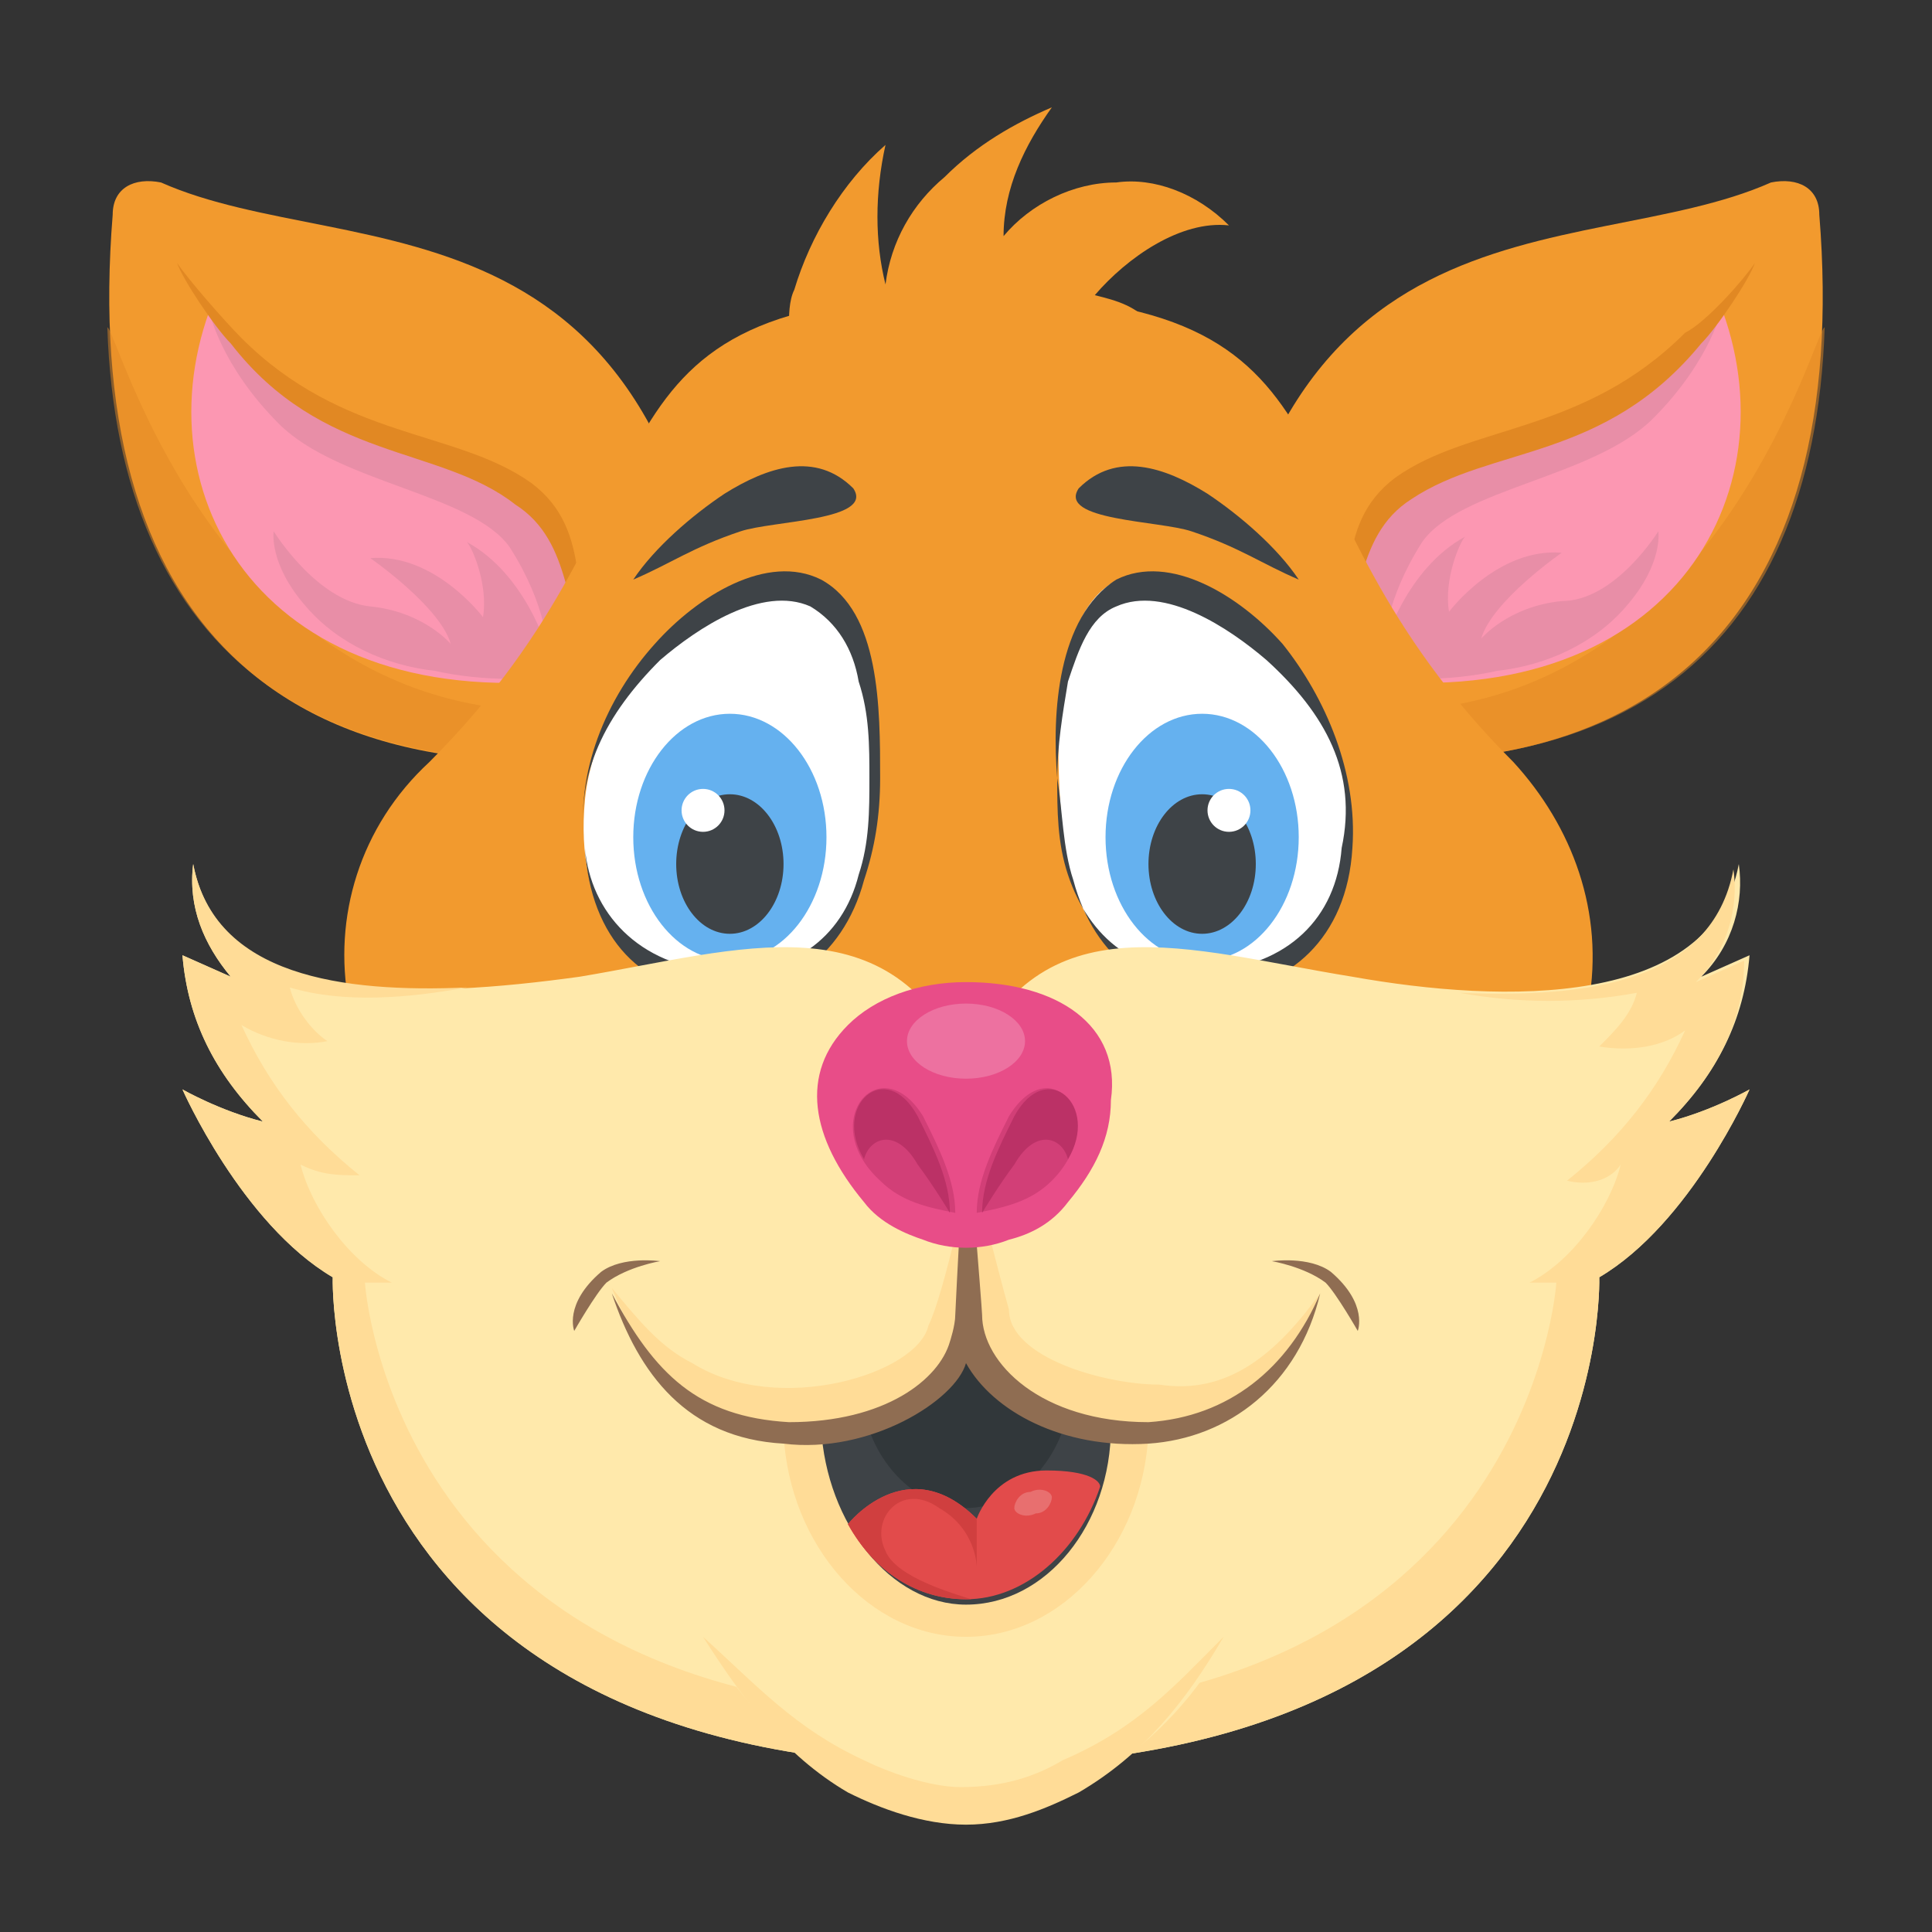 <?xml version="1.0" encoding="utf-8"?>
<!-- Generator: Adobe Illustrator 18.0.0, SVG Export Plug-In . SVG Version: 6.00 Build 0)  -->
<!DOCTYPE svg PUBLIC "-//W3C//DTD SVG 1.1//EN" "http://www.w3.org/Graphics/SVG/1.1/DTD/svg11.dtd">
<svg version="1.1" id="Layer_1" xmlns="http://www.w3.org/2000/svg" xmlns:xlink="http://www.w3.org/1999/xlink" x="0px" y="0px"
	 viewBox="0 0 36 36" enable-background="new 0 0 36 36" xml:space="preserve">
<rect x="0" y="0" width="36" height="36" fill="#333333" stroke="none"/>
<g>
	<g>
		<g>
			<g>
				<g>
					<g>
						<g>
							<path fill="#F29A2E" d="M33.9,4c0.6,7.4-3,11.5-11.4,9.8C23.1,3.2,29.4,5,33,3.4C33.5,3.3,33.9,3.5,33.9,4z"/>
						</g>
					</g>
				</g>
				<g opacity="0.5">
					<g>
						<g>
							<path fill="#E18823" d="M22.6,12.7c0,0.4-0.1,0.7-0.1,1.1c7.6,1.5,11.3-1.6,11.5-7.7C33.8,6.1,31.4,15.6,22.6,12.7z"/>
						</g>
					</g>
				</g>
				<g>
					<g>
						<g>
							<path fill="#FC97B2" d="M24.9,12.6c0.4-0.9,0.3-2.1,0.9-2.9c1.2-1.5,4.1-0.8,6.3-3.9C33.4,9.4,30.9,13.5,24.9,12.6z"/>
						</g>
					</g>
				</g>
				<g>
					<g>
						<g>
							<path fill="#E88EA7" d="M30.9,9.9c0,0,0.1,0.6-0.6,1.4c-0.6,0.7-1.5,1.1-2.4,1.2c-0.9,0.2-1.9,0.2-3,0
								c0.4-0.9,0.3-2.1,0.9-2.9c1.2-1.5,4.1-0.8,6.3-3.9c0,0-0.2,1-1.3,2.1c-1.1,1.1-3.6,1.3-4.3,2.3c-0.7,1.1-0.7,1.9-0.7,1.9
								s0.4-1.4,1.5-2c-0.1,0.1-0.4,0.8-0.3,1.4c0,0,0.9-1.2,2.1-1.1c0,0-1.3,0.9-1.5,1.6c0,0,0.5-0.6,1.5-0.7
								C30.1,11.2,30.9,9.9,30.9,9.9z"/>
						</g>
					</g>
				</g>
				<g>
					<g>
						<g>
							<path fill="#E18823" d="M32.7,4.9c-0.1,0.3-0.7,1.2-1,1.5c-1.8,2.2-3.9,1.9-5.4,2.9c-1.1,0.7-0.9,2.1-1.5,3.2
								c0.5-1.3,0-2.7,1.2-3.6c1.4-1,3.5-0.8,5.4-2.7C31.8,6,32.5,5.2,32.7,4.9z"/>
						</g>
					</g>
				</g>
			</g>
			<g>
				<g>
					<g>
						<g>
							<path fill="#F29A2E" d="M2.1,4c-0.6,7.4,3,11.5,11.4,9.8C12.9,3.2,6.6,5,3,3.4C2.5,3.3,2.1,3.5,2.1,4z"/>
						</g>
					</g>
				</g>
				<g opacity="0.5">
					<g>
						<g>
							<path fill="#E18823" d="M13.4,12.7c0,0.4,0.1,0.7,0.1,1.1C5.9,15.3,2.2,12.1,2,6.1C2.2,6.1,4.6,15.6,13.4,12.7z"/>
						</g>
					</g>
				</g>
				<g>
					<g>
						<g>
							<path fill="#FC97B2" d="M11.1,12.6c-0.4-0.9-0.3-2.1-0.9-2.9C9,8.1,6.1,8.9,3.9,5.8C2.6,9.4,5.1,13.5,11.1,12.6z"/>
						</g>
					</g>
				</g>
				<g>
					<g>
						<g>
							<path fill="#E88EA7" d="M5.1,9.9c0,0-0.1,0.6,0.6,1.4c0.6,0.7,1.5,1.1,2.4,1.2c0.9,0.2,1.9,0.2,3,0c-0.4-0.9-0.3-2.1-0.9-2.9
								C9,8.1,6.1,8.9,3.9,5.8c0,0,0.2,1,1.3,2.1c1.1,1.1,3.6,1.3,4.3,2.3c0.7,1.1,0.7,1.9,0.7,1.9s-0.4-1.4-1.5-2
								c0.1,0.1,0.4,0.8,0.3,1.4c0,0-0.9-1.2-2.1-1.1c0,0,1.3,0.9,1.5,1.6c0,0-0.5-0.6-1.5-0.7C5.9,11.2,5.1,9.9,5.1,9.9z"/>
						</g>
					</g>
				</g>
				<g>
					<g>
						<g>
							<path fill="#E18823" d="M3.3,4.9c0.1,0.3,0.7,1.2,1,1.5C6,8.6,8.2,8.3,9.6,9.4c1.1,0.7,0.9,2.1,1.5,3.2
								c-0.5-1.3,0-2.7-1.2-3.6C8.5,8,6.4,8.2,4.5,6.3C4.2,6,3.5,5.2,3.3,4.9z"/>
						</g>
					</g>
				</g>
			</g>
		</g>
		<g>
			<g>
				<g>
					<g>
						<g>
							<path fill="#F29A2E" d="M29.6,18.7c-2.6,12-20.6,12-23.1,0c-0.3-1.6,0.2-3.3,1.5-4.5c5-5,2.4-8.7,10.1-8.7s5.1,3.7,10.1,8.7
								C29.3,15.4,29.9,17,29.6,18.7z"/>
						</g>
					</g>
				</g>
				<g>
					<g>
						<g>
							<g>
								<g>
									<g>
										<path fill="#FFFFFF" d="M25.1,14.9c0.2,2.1-0.8,3.2-2.3,3.4c-1.5,0.2-2.8-0.7-3-2.8c-0.2-2.1-0.1-4.6,1.4-4.8
											S24.9,12.8,25.1,14.9z"/>
									</g>
								</g>
								<g>
									<g>
										<g>
											<path fill="#3E4347" d="M25.2,15.8c-0.1,1.7-1.2,2.6-2.5,2.7c-1.2,0.1-2.3-0.6-2.7-2.1c-0.2-0.6-0.2-1.3-0.3-1.9
												c-0.1-1.2,0-3,1.1-3.7c1-0.5,2.3,0.3,3.1,1.2C24.7,13,25.3,14.4,25.2,15.8z M23.6,12.3c-0.7-0.6-1.9-1.4-2.8-1
												c-0.5,0.2-0.7,0.8-0.9,1.4c-0.1,0.6-0.2,1.2-0.2,1.8c0,0.6,0,1.2,0.2,1.8c0.4,1.2,1.3,1.9,2.6,1.8c1.5-0.1,2.4-1,2.5-2.3
												C25.3,14.4,24.7,13.3,23.6,12.3z"/>
										</g>
									</g>
								</g>
							</g>
						</g>
						<g>
							<g>
								<g>
									<g>
										<ellipse fill="#65B1EF" cx="22.4" cy="15.6" rx="1.8" ry="2.3"/>
									</g>
								</g>
							</g>
							<g>
								<g>
									<g>
										<ellipse fill="#3E4347" cx="22.4" cy="16.1" rx="1" ry="1.3"/>
									</g>
								</g>
							</g>
							<g>
								<g>
									<g>
										<circle fill="#FFFFFF" cx="22.9" cy="15.1" r="0.4"/>
									</g>
								</g>
							</g>
						</g>
					</g>
					<g>
						<g>
							<g>
								<g>
									<g>
										<path fill="#FFFFFF" d="M10.9,14.9c-0.2,2.1,0.8,3.2,2.3,3.4s2.8-0.7,3-2.8c0.2-2.1,0.1-4.6-1.4-4.8S11.1,12.8,10.9,14.9z
											"/>
									</g>
								</g>
								<g>
									<g>
										<g>
											<path fill="#3E4347" d="M12.2,12c0.8-0.9,2.1-1.7,3.1-1.2c1.1,0.6,1.1,2.4,1.1,3.7c0,0.7-0.1,1.3-0.3,1.9
												c-0.4,1.5-1.6,2.2-2.7,2.1c-1.4,0-2.4-1-2.5-2.7C10.7,14.4,11.3,13,12.2,12z M10.9,15.8c0.1,1.2,1,2.2,2.5,2.3
												c1.3,0.1,2.3-0.6,2.6-1.8c0.2-0.6,0.2-1.2,0.2-1.8c0-0.6,0-1.2-0.2-1.8c-0.1-0.6-0.4-1.1-0.9-1.4c-0.9-0.4-2.1,0.4-2.8,1
												C11.3,13.3,10.7,14.4,10.9,15.8z"/>
										</g>
									</g>
								</g>
							</g>
						</g>
						<g>
							<g>
								<g>
									<g>
										<ellipse fill="#65B1EF" cx="13.6" cy="15.6" rx="1.8" ry="2.3"/>
									</g>
								</g>
							</g>
							<g>
								<g>
									<g>
										<ellipse fill="#3E4347" cx="13.6" cy="16.1" rx="1" ry="1.3"/>
									</g>
								</g>
							</g>
							<g>
								<g>
									<g>
										<circle fill="#FFFFFF" cx="13.1" cy="15.1" r="0.4"/>
									</g>
								</g>
							</g>
						</g>
					</g>
				</g>
				<g>
					<g>
						<g>
							<g>
								<g>
									<path fill="#FFE9AB" d="M31.1,20.9c0.8-0.2,1.5-0.6,1.5-0.6s-1.1,2.5-2.8,3.5c0,0,0.3,9.1-11.8,9.1
										c-12.1,0-11.8-9.1-11.8-9.1c-1.7-1-2.8-3.5-2.8-3.5s0.7,0.4,1.5,0.6C4,20,3.5,19,3.4,17.8l0.9,0.4
										c-0.5-0.6-0.8-1.3-0.7-2.1c0.5,2.7,4.3,2.5,7.2,2.1c3-0.5,5.8-1.5,7.2,1.7c1.4-3.2,4.1-2.2,7.2-1.7
										c2.8,0.5,6.7,0.6,7.2-2.1c0.1,0.7-0.1,1.5-0.7,2.1l0.9-0.4C32.5,19,32,20,31.1,20.9z"/>
								</g>
							</g>
						</g>
					</g>
					<g>
						<g>
							<g>
								<g>
									<path fill="#FFDC97" d="M21.4,26.7c-0.1,2.1-1.6,3.8-3.4,3.8c-1.8,0-3.3-1.7-3.4-3.8c0.2,0,0.5-0.1,0.7-0.1
										c0.3-0.1,0.5-0.1,0.8-0.2c1.1-0.4,1.9-1,1.9-1.8c0,0.8,0.8,1.4,1.9,1.8c0.2,0.1,0.5,0.2,0.8,0.2
										C20.9,26.6,21.1,26.7,21.4,26.7z"/>
								</g>
							</g>
						</g>
						<g>
							<g>
								<g>
									<path fill="#3E4347" d="M20.7,26.6c0,1.8-1.2,3.3-2.7,3.3c-1.4,0-2.6-1.5-2.7-3.3c1.5-0.3,2.7-1.1,2.7-2
										C18,25.4,19.2,26.3,20.7,26.6z"/>
								</g>
							</g>
						</g>
						<g>
							<g>
								<path fill="#31373A" d="M19.9,26.3c-0.2,1-1,1.8-1.9,1.8c-0.9,0-1.7-0.8-1.9-1.8c1.1-0.4,1.9-1,1.9-1.8
									C18,25.3,18.8,25.9,19.9,26.3z"/>
							</g>
						</g>
					</g>
					<g>
						<g>
							<g>
								<path fill="#FFDC97" d="M31.1,20.9c0.8-0.2,1.5-0.6,1.5-0.6s-1.1,2.5-2.8,3.5c0,0,0.3,9.1-11.8,9.1
									c-12.1,0-11.8-9.1-11.8-9.1c-1.7-1-2.8-3.5-2.8-3.5s0.7,0.4,1.5,0.6C4,20,3.5,19,3.4,17.8l0.9,0.4c-0.5-0.6-0.8-1.3-0.7-2.1
									c0.4,2.1,2.8,2.4,5.1,2.3c-1.1,0.2-2.3,0.3-3.3,0c0.1,0.4,0.4,0.8,0.7,1c-0.5,0.1-1.1,0-1.6-0.3c0.5,1.1,1.2,2,2.2,2.8
									c-0.4,0-0.7,0-1.1-0.2c0.2,0.8,0.9,1.8,1.7,2.2l-0.5,0c0,0,0.5,8.1,11.1,8c10.6,0.1,11.1-8,11.1-8l-0.5,0
									c0.8-0.4,1.5-1.4,1.7-2.2C30,22,29.6,22.1,29.2,22c1-0.8,1.7-1.7,2.2-2.8c-0.4,0.3-1,0.4-1.6,0.3c0.3-0.3,0.6-0.6,0.7-1
									c-1.1,0.2-2.2,0.2-3.3,0c2.4,0.1,4.7-0.2,5.1-2.3c0.1,0.7-0.1,1.5-0.7,2.1l0.9-0.4C32.5,19,32,20,31.1,20.9z"/>
							</g>
						</g>
					</g>
				</g>
				<g>
					<g>
						<g>
							<g>
								<path fill="#8F6D52" d="M25.3,24.8c0,0-0.4-0.7-0.6-0.9c-0.4-0.3-1-0.4-1-0.4s0.7-0.1,1.1,0.2
									C25.5,24.3,25.3,24.8,25.3,24.8z"/>
							</g>
						</g>
					</g>
					<g>
						<g>
							<g>
								<path fill="#8F6D52" d="M10.7,24.8c0,0,0.4-0.7,0.6-0.9c0.4-0.3,1-0.4,1-0.4s-0.7-0.1-1.1,0.2
									C10.5,24.3,10.7,24.8,10.7,24.8z"/>
							</g>
						</g>
					</g>
				</g>
				<g>
					<g>
						<g>
							<path fill="#E24B4B" d="M18,29.8c1.1,0,2.1-0.9,2.5-2.1c0-0.1-0.2-0.3-1-0.3c-1,0-1.3,0.9-1.3,0.9c-1.3-1.3-2.4,0.1-2.4,0.1
								C16.3,29.3,17.1,29.8,18,29.8z"/>
						</g>
					</g>
				</g>
				<g>
					<g>
						<g>
							<path fill="#D03F3F" d="M18,29.8c0,0,0.1,0,0.1,0c-0.3-0.1-1.4-0.4-1.6-0.9c-0.3-0.6,0.3-1.3,1-0.8c0.7,0.4,0.7,1.1,0.7,1.1
								l0-0.9c-1.3-1.3-2.4,0.1-2.4,0.1C16.3,29.3,17.1,29.8,18,29.8z"/>
						</g>
					</g>
				</g>
				<g opacity="0.2">
					<g>
						<g>
							<path fill="#FFFFFF" d="M19.6,27.9c0,0.1-0.1,0.3-0.3,0.3c-0.2,0.1-0.4,0-0.4-0.1c0-0.1,0.1-0.3,0.3-0.3
								C19.4,27.7,19.6,27.8,19.6,27.9z"/>
						</g>
					</g>
				</g>
				<g>
					<g>
						<g>
							<g>
								<path fill="#FFDC97" d="M24.6,24.1c-0.6,1.4-1.6,2.4-3.1,2.5c-3,0.3-3.6-2.2-3.6-2L17.8,25v0c-0.6,1.6-3.7,2.2-5.2,0.8
									c-0.6-0.5-0.9-1.1-1.2-1.8c0.5,0.6,0.9,1.1,1.5,1.4c1.6,1,4.2,0.2,4.4-0.7c0.3-0.6,0.8-3,0.8-3s0.5,2,0.7,2.7
									c0,0.9,1.8,1.4,2.8,1.4C22.9,26,23.8,25.2,24.6,24.1z"/>
							</g>
						</g>
					</g>
				</g>
				<g>
					<g>
						<g>
							<g>
								<path fill="#8F6D52" d="M24.6,24.1c-0.4,1.7-1.7,2.7-3.2,2.8c-1.6,0.1-2.9-0.6-3.4-1.5c-0.2,0.7-1.8,1.7-3.4,1.5
									c-1.8-0.1-2.7-1.3-3.2-2.8c0.8,1.5,1.6,2.3,3.3,2.4c1.8,0,2.8-0.8,3-1.5c0,0,0.1-0.3,0.1-0.5c0-0.1,0.2-3.8,0.2-3.8l0,0
									c0,0,0.3,3.7,0.3,3.8c0,0.9,1.1,2,3.1,2C22.9,26.4,24,25.5,24.6,24.1z"/>
							</g>
						</g>
					</g>
				</g>
				<g>
					<g>
						<g>
							<g>
								<path fill="#E84D88" d="M19.9,22.4c-0.3,0.4-0.7,0.6-1.1,0.7c-0.5,0.2-1.1,0.2-1.6,0c-0.3-0.1-0.8-0.3-1.1-0.7
									c-1-1.2-1.2-2.4-0.3-3.3c0.5-0.5,1.3-0.8,2.2-0.8c1.7,0,2.9,0.8,2.7,2.2C20.7,21.2,20.4,21.8,19.9,22.4z"/>
							</g>
						</g>
					</g>
					<g>
						<g>
							<g>
								<g>
									<g>
										<path fill="#D23F77" d="M19.6,22c-0.4,0.4-0.9,0.5-1.4,0.6c0-0.6,0.3-1.2,0.6-1.8C19.6,19.5,20.7,20.9,19.6,22z"/>
									</g>
								</g>
							</g>
							<g>
								<g>
									<g>
										<path fill="#BB3166" d="M19.9,21.6c-0.1-0.4-0.6-0.6-1,0.1c-0.3,0.4-0.6,0.9-0.6,0.9c0-0.6,0.3-1.2,0.6-1.8
											C19.5,19.7,20.5,20.6,19.9,21.6z"/>
									</g>
								</g>
							</g>
						</g>
						<g>
							<g>
								<g>
									<g>
										<path fill="#D23F77" d="M16.4,22c0.4,0.4,0.9,0.5,1.4,0.6c0-0.6-0.3-1.2-0.6-1.8C16.4,19.5,15.2,20.9,16.4,22z"/>
									</g>
								</g>
							</g>
							<g>
								<g>
									<g>
										<path fill="#BB3166" d="M16.1,21.6c0.1-0.4,0.6-0.6,1,0.1c0.3,0.4,0.6,0.9,0.6,0.9c0-0.6-0.3-1.2-0.6-1.8
											C16.5,19.7,15.5,20.6,16.1,21.6z"/>
									</g>
								</g>
							</g>
						</g>
					</g>
					<g opacity="0.2">
						<g>
							<g>
								<ellipse fill="#FFFFFF" cx="18" cy="19.4" rx="1.1" ry="0.7"/>
							</g>
						</g>
					</g>
				</g>
				<g>
					<g>
						<g>
							<g>
								<path fill="#3E4347" d="M24.2,10.8c-0.7-0.3-1.1-0.6-2-0.9c-0.6-0.2-2.5-0.2-2.1-0.8c0.7-0.7,1.6-0.4,2.4,0.1
									C23.1,9.6,23.8,10.2,24.2,10.8z"/>
							</g>
						</g>
					</g>
					<g>
						<g>
							<g>
								<path fill="#3E4347" d="M11.8,10.8c0.7-0.3,1.1-0.6,2-0.9c0.6-0.2,2.5-0.2,2.1-0.8c-0.7-0.7-1.6-0.4-2.4,0.1
									C12.9,9.6,12.2,10.2,11.8,10.8z"/>
							</g>
						</g>
					</g>
				</g>
			</g>
			<g>
				<g>
					<g>
						<path fill="#F29A2E" d="M21.5,6.1c-0.3-0.4-0.7-0.5-1.1-0.6C21,4.8,22,4.1,22.9,4.2c-0.6-0.6-1.4-0.9-2.1-0.8
							c-0.8,0-1.6,0.4-2.1,1c0-0.9,0.4-1.7,0.9-2.4c-0.7,0.3-1.4,0.7-2,1.3c-0.6,0.5-1,1.2-1.1,2c-0.2-0.8-0.2-1.7,0-2.6
							c-0.8,0.7-1.4,1.7-1.7,2.7c-0.1,0.2-0.1,0.5-0.1,0.7C14.7,6.9,21.5,6.9,21.5,6.1z"/>
					</g>
				</g>
			</g>
		</g>
	</g>
	<g>
		<g>
			<g>
				<path fill="#FFE9AB" d="M13.1,30.5c1.2,2.1,3.1,3.3,4.9,3.3c1.7,0,3.7-1.1,4.9-3.3H13.1z"/>
			</g>
		</g>
	</g>
	<g>
		<g>
			<g>
				<path fill="#FFDC97" d="M13.1,30.5c1,0.9,1.7,1.7,3,2.3c0.4,0.2,1.2,0.5,1.8,0.5c0.8,0,1.4-0.2,1.9-0.5c1.4-0.6,2.1-1.4,3-2.3
					c-0.7,1.2-1.5,2.2-2.7,2.9C19.5,33.7,18.8,34,18,34c-0.8,0-1.6-0.3-2.2-0.6C14.6,32.7,13.8,31.6,13.1,30.5z"/>
			</g>
		</g>
	</g>
</g>
</svg>
